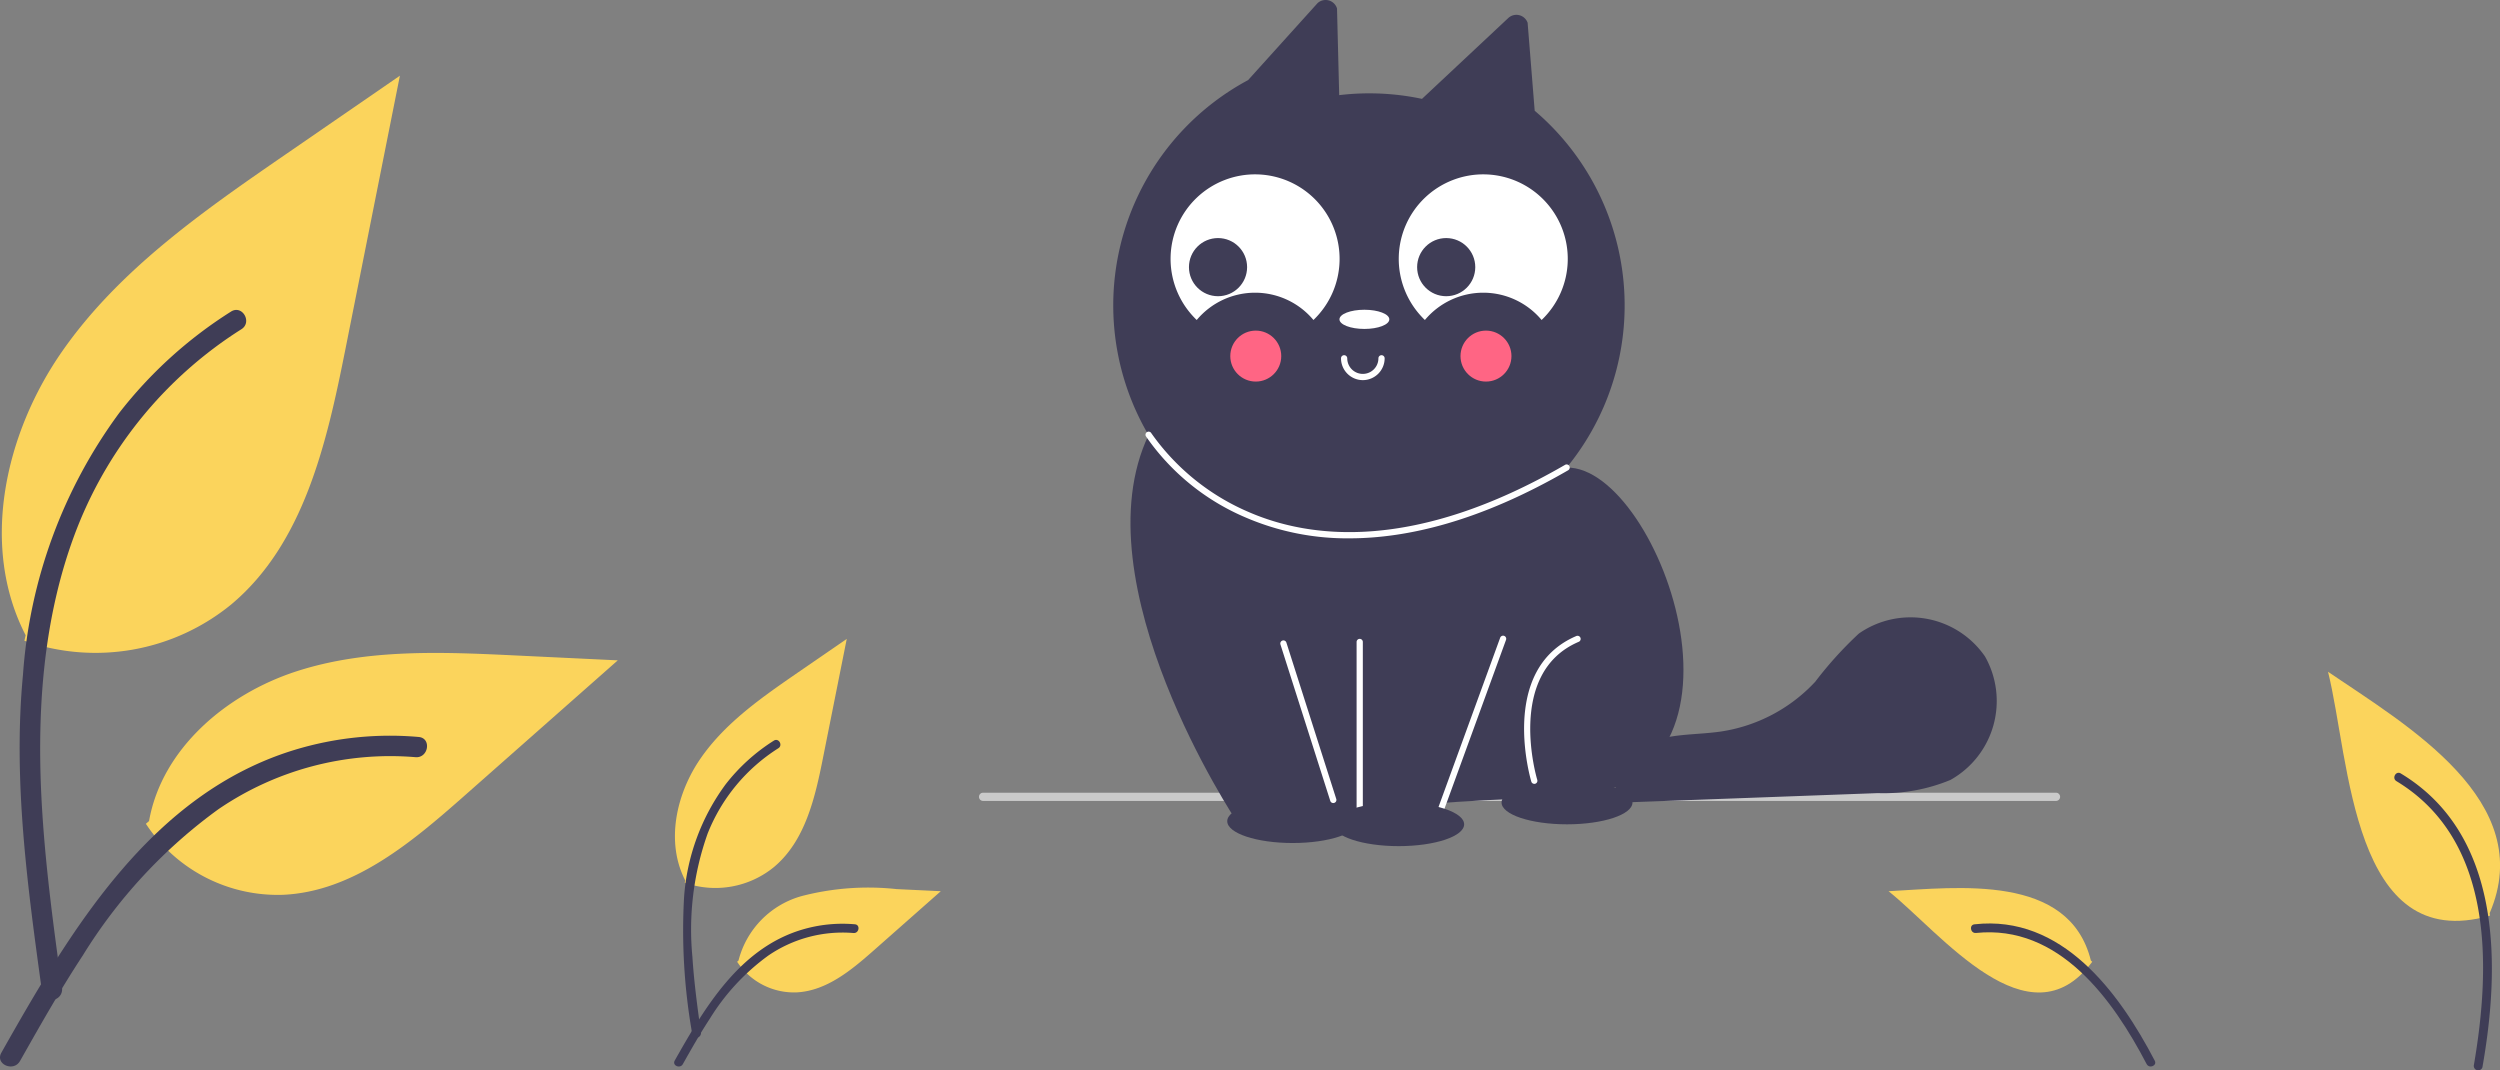 <svg xmlns="http://www.w3.org/2000/svg" width="173.27" height="74.193" viewBox="0 0 173.27 74.193"><rect x="0" y="0" width="173.27" height="74.193" fill="#808080" stroke="none"/><g transform="translate(-27.308 -0.002)"><path d="M305.354,377.161a14.859,14.859,0,0,0,14.349-2.527c5.026-4.219,6.6-11.166,7.883-17.6L331.378,338l-7.939,5.467c-5.71,3.931-11.548,7.989-15.5,13.683s-5.678,13.468-2.5,19.629" transform="translate(-276.354 -332.751)" fill="#fbd45c"/><path d="M309.684,442.272c-1-7.28-2.027-14.654-1.325-22.013a34.624,34.624,0,0,1,6.675-18.151,30.2,30.2,0,0,1,7.747-7.02c.775-.489,1.488.739.716,1.225a28.706,28.706,0,0,0-11.355,13.7c-2.472,6.287-2.869,13.142-2.443,19.821.257,4.039.8,8.052,1.354,12.06a.735.735,0,0,1-.5.873.714.714,0,0,1-.873-.5Z" transform="translate(-279.458 -373.493)" fill="#3f3d56"/><path d="M338.835,490.26a10.938,10.938,0,0,0,9.531,4.921c4.826-.229,8.848-3.6,12.468-6.793l10.709-9.456-7.088-.339c-5.1-.244-10.326-.473-15.18,1.1s-9.332,5.355-10.22,10.38" transform="translate(-301.417 -433.163)" fill="#fbd45c"/><path d="M303.441,520.535c4.811-8.512,10.391-17.973,20.361-21a22.721,22.721,0,0,1,8.564-.884c.909.079.682,1.48-.225,1.4a21.108,21.108,0,0,0-13.667,3.616,35.523,35.523,0,0,0-9.394,10.137c-1.556,2.369-2.949,4.838-4.342,7.3C304.293,521.9,302.991,521.332,303.441,520.535Z" transform="translate(-276.04 -447.571)" fill="#3f3d56"/><path d="M468.214,491.9a6.413,6.413,0,0,0,6.193-1.091c2.169-1.821,2.849-4.819,3.4-7.6L479.446,475l-3.427,2.359c-2.464,1.7-4.984,3.448-6.69,5.906s-2.45,5.813-1.08,8.472" transform="translate(-393.451 -430.718)" fill="#fbd45c"/><path d="M470.082,520a41.21,41.21,0,0,1-.572-9.5,14.944,14.944,0,0,1,2.881-7.834,13.031,13.031,0,0,1,3.344-3.03c.334-.211.642.319.309.529a12.389,12.389,0,0,0-4.9,5.913,19.86,19.86,0,0,0-1.055,8.555c.111,1.743.347,3.475.584,5.2a.317.317,0,0,1-.214.377.308.308,0,0,1-.377-.214Z" transform="translate(-394.791 -448.303)" fill="#3f3d56"/><path d="M482.664,540.715a4.721,4.721,0,0,0,4.114,2.124c2.083-.1,3.819-1.552,5.381-2.932l4.622-4.081-3.059-.146a18.354,18.354,0,0,0-6.552.475,6.24,6.24,0,0,0-4.411,4.48" transform="translate(-404.268 -474.056)" fill="#fbd45c"/><path d="M467.388,553.782c2.076-3.674,4.485-7.757,8.788-9.062a9.806,9.806,0,0,1,3.7-.382c.392.034.294.639-.1.605a9.11,9.11,0,0,0-5.9,1.561,15.332,15.332,0,0,0-4.054,4.375c-.671,1.022-1.273,2.088-1.874,3.153C467.756,554.372,467.194,554.126,467.388,553.782Z" transform="translate(-393.316 -480.275)" fill="#3f3d56"/><path d="M880.9,499.9c-9.592,2.754-9.706-10.8-11.232-16.9,5.422,3.692,14.563,8.955,11.2,16.737" transform="translate(-681.01 -436.439)" fill="#fbd45c"/><path d="M891.908,528c1.26-7.127,1.34-16.153-5.653-20.365-.334-.211-.642.319-.309.529,6.751,4.083,6.551,12.8,5.371,19.673a.307.307,0,0,0,.591.163Z" transform="translate(-692.549 -454.024)" fill="#3f3d56"/><path d="M776.9,540.721c-4.39,5.892-10.5-2-14.117-4.889,4.822-.256,12.523-1.25,14.022,4.809" transform="translate(-604.582 -474.062)" fill="#fbd45c"/><path d="M795.549,553.731c-2.481-4.75-6.444-10.122-12.484-9.443-.392.034-.294.639.1.6,5.738-.594,9.471,4.567,11.827,9.088C795.182,554.321,795.744,554.075,795.549,553.731Z" transform="translate(-618.904 -480.224)" fill="#3f3d56"/><path d="M616.146,512.991H541.785a.285.285,0,0,1,0-.57h74.361a.285.285,0,0,1,0,.57Z" transform="translate(-446.341 -457.478)" fill="#cacaca"/><path d="M603.377,327.253l-.49-6.095a.826.826,0,0,0-1.352-.317l-5.969,5.592a17.6,17.6,0,0,0-5.738-.258l-.151-6.008a.826.826,0,0,0-1.346-.372l-4.816,5.337a17.722,17.722,0,1,0,19.86,2.121Z" transform="translate(-469.703 -319.579)" fill="#3f3d56"/><path d="M608.583,427.625c6.519-.1,14.72,22.773-.728,22.892-7.993.061-22.145,1.62-22.145,1.62s-11-16.51-6.094-26.781Z" transform="translate(-472.696 -395.218)" fill="#3f3d56"/><path d="M426.623,155.63v11.853h5.541l4.4-12.069" transform="translate(-305.075 -111.134)" fill="#3f3d56"/><path d="M639.122,486.736h-5.542a.216.216,0,0,1-.216-.216V474.667a.216.216,0,1,1,.432,0V486.3h5.174l4.345-11.927a.216.216,0,1,1,.406.148l-4.4,12.069A.216.216,0,0,1,639.122,486.736Z" transform="translate(-512.033 -430.171)" fill="#fff"/><ellipse cx="4.537" cy="1.512" rx="4.537" ry="1.512" transform="translate(131.378 54.11)" fill="#3f3d56"/><path d="M674.813,484.5a.216.216,0,0,1-.206-.153c-.024-.078-2.319-7.774,3.118-10.092a.216.216,0,0,1,.169.4c-5.083,2.167-2.9,9.494-2.875,9.568a.216.216,0,0,1-.207.28Z" transform="translate(-541.166 -430.171)" fill="#fff"/><path d="M701.625,502.987c-.03-.044-.053-.09-.079-.134l-.708.026Z" transform="translate(-560.282 -450.636)" fill="#3f3d56"/><path d="M721.944,472.457a6.266,6.266,0,0,0-8.747-1.588,26.327,26.327,0,0,0-3.023,3.34,11.2,11.2,0,0,1-6.5,3.442c-1.736.26-3.572.119-5.176.834-1.555.693-2.728,2.672-1.882,4.1l17.9-.66a12.087,12.087,0,0,0,5.03-.913A6.266,6.266,0,0,0,721.944,472.457Z" transform="translate(-557.058 -426.954)" fill="#3f3d56"/><path d="M596.144,431.989a17.776,17.776,0,0,1-7.136-1.424,16.014,16.014,0,0,1-6.956-5.638.216.216,0,1,1,.368-.226,15.891,15.891,0,0,0,6.781,5.478c4.24,1.833,11.48,2.751,21.894-3.283a.216.216,0,1,1,.217.374C605.2,430.811,600.152,431.989,596.144,431.989Z" transform="translate(-475.317 -394.676)" fill="#fff"/><path d="M631.085,407.716a1.514,1.514,0,0,1-1.512-1.512.216.216,0,1,1,.432,0,1.08,1.08,0,1,0,2.16,0,.216.216,0,0,1,.432,0A1.514,1.514,0,0,1,631.085,407.716Z" transform="translate(-509.322 -381.368)" fill="#fff"/><path d="M618.459,486.644a.216.216,0,0,1-.206-.151L614.8,475.654a.216.216,0,0,1,.412-.131l3.457,10.839a.216.216,0,0,1-.206.282Z" transform="translate(-498.747 -430.985)" fill="#fff"/><ellipse cx="4.537" cy="1.512" rx="4.537" ry="1.512" transform="translate(119.711 55.622)" fill="#3f3d56"/><ellipse cx="4.537" cy="1.512" rx="4.537" ry="1.512" transform="translate(112.366 55.406)" fill="#3f3d56"/><ellipse cx="1.728" cy="0.665" rx="1.728" ry="0.665" transform="translate(120.143 21.47)" fill="#fff"/><path d="M589.92,372.1a5.27,5.27,0,0,1,8.089,0,5.857,5.857,0,1,0-8.281-.192Q589.821,372.009,589.92,372.1Z" transform="translate(-479.669 -349.92)" fill="#fff"/><path d="M645.427,372.1a5.27,5.27,0,0,1,8.089,0,5.857,5.857,0,1,0-8.281-.192Q645.328,372.009,645.427,372.1Z" transform="translate(-519.362 -349.92)" fill="#fff"/><circle cx="2.015" cy="2.015" r="2.015" transform="translate(109.712 16.502)" fill="#3f3d56"/><circle cx="2.015" cy="2.015" r="2.015" transform="translate(125.526 16.502)" fill="#3f3d56"/><circle cx="1.766" cy="1.766" r="1.766" transform="translate(128.532 22.916)" fill="#ff6584"/><circle cx="1.766" cy="1.766" r="1.766" transform="translate(112.577 22.916)" fill="#ff6584"/></g></svg>